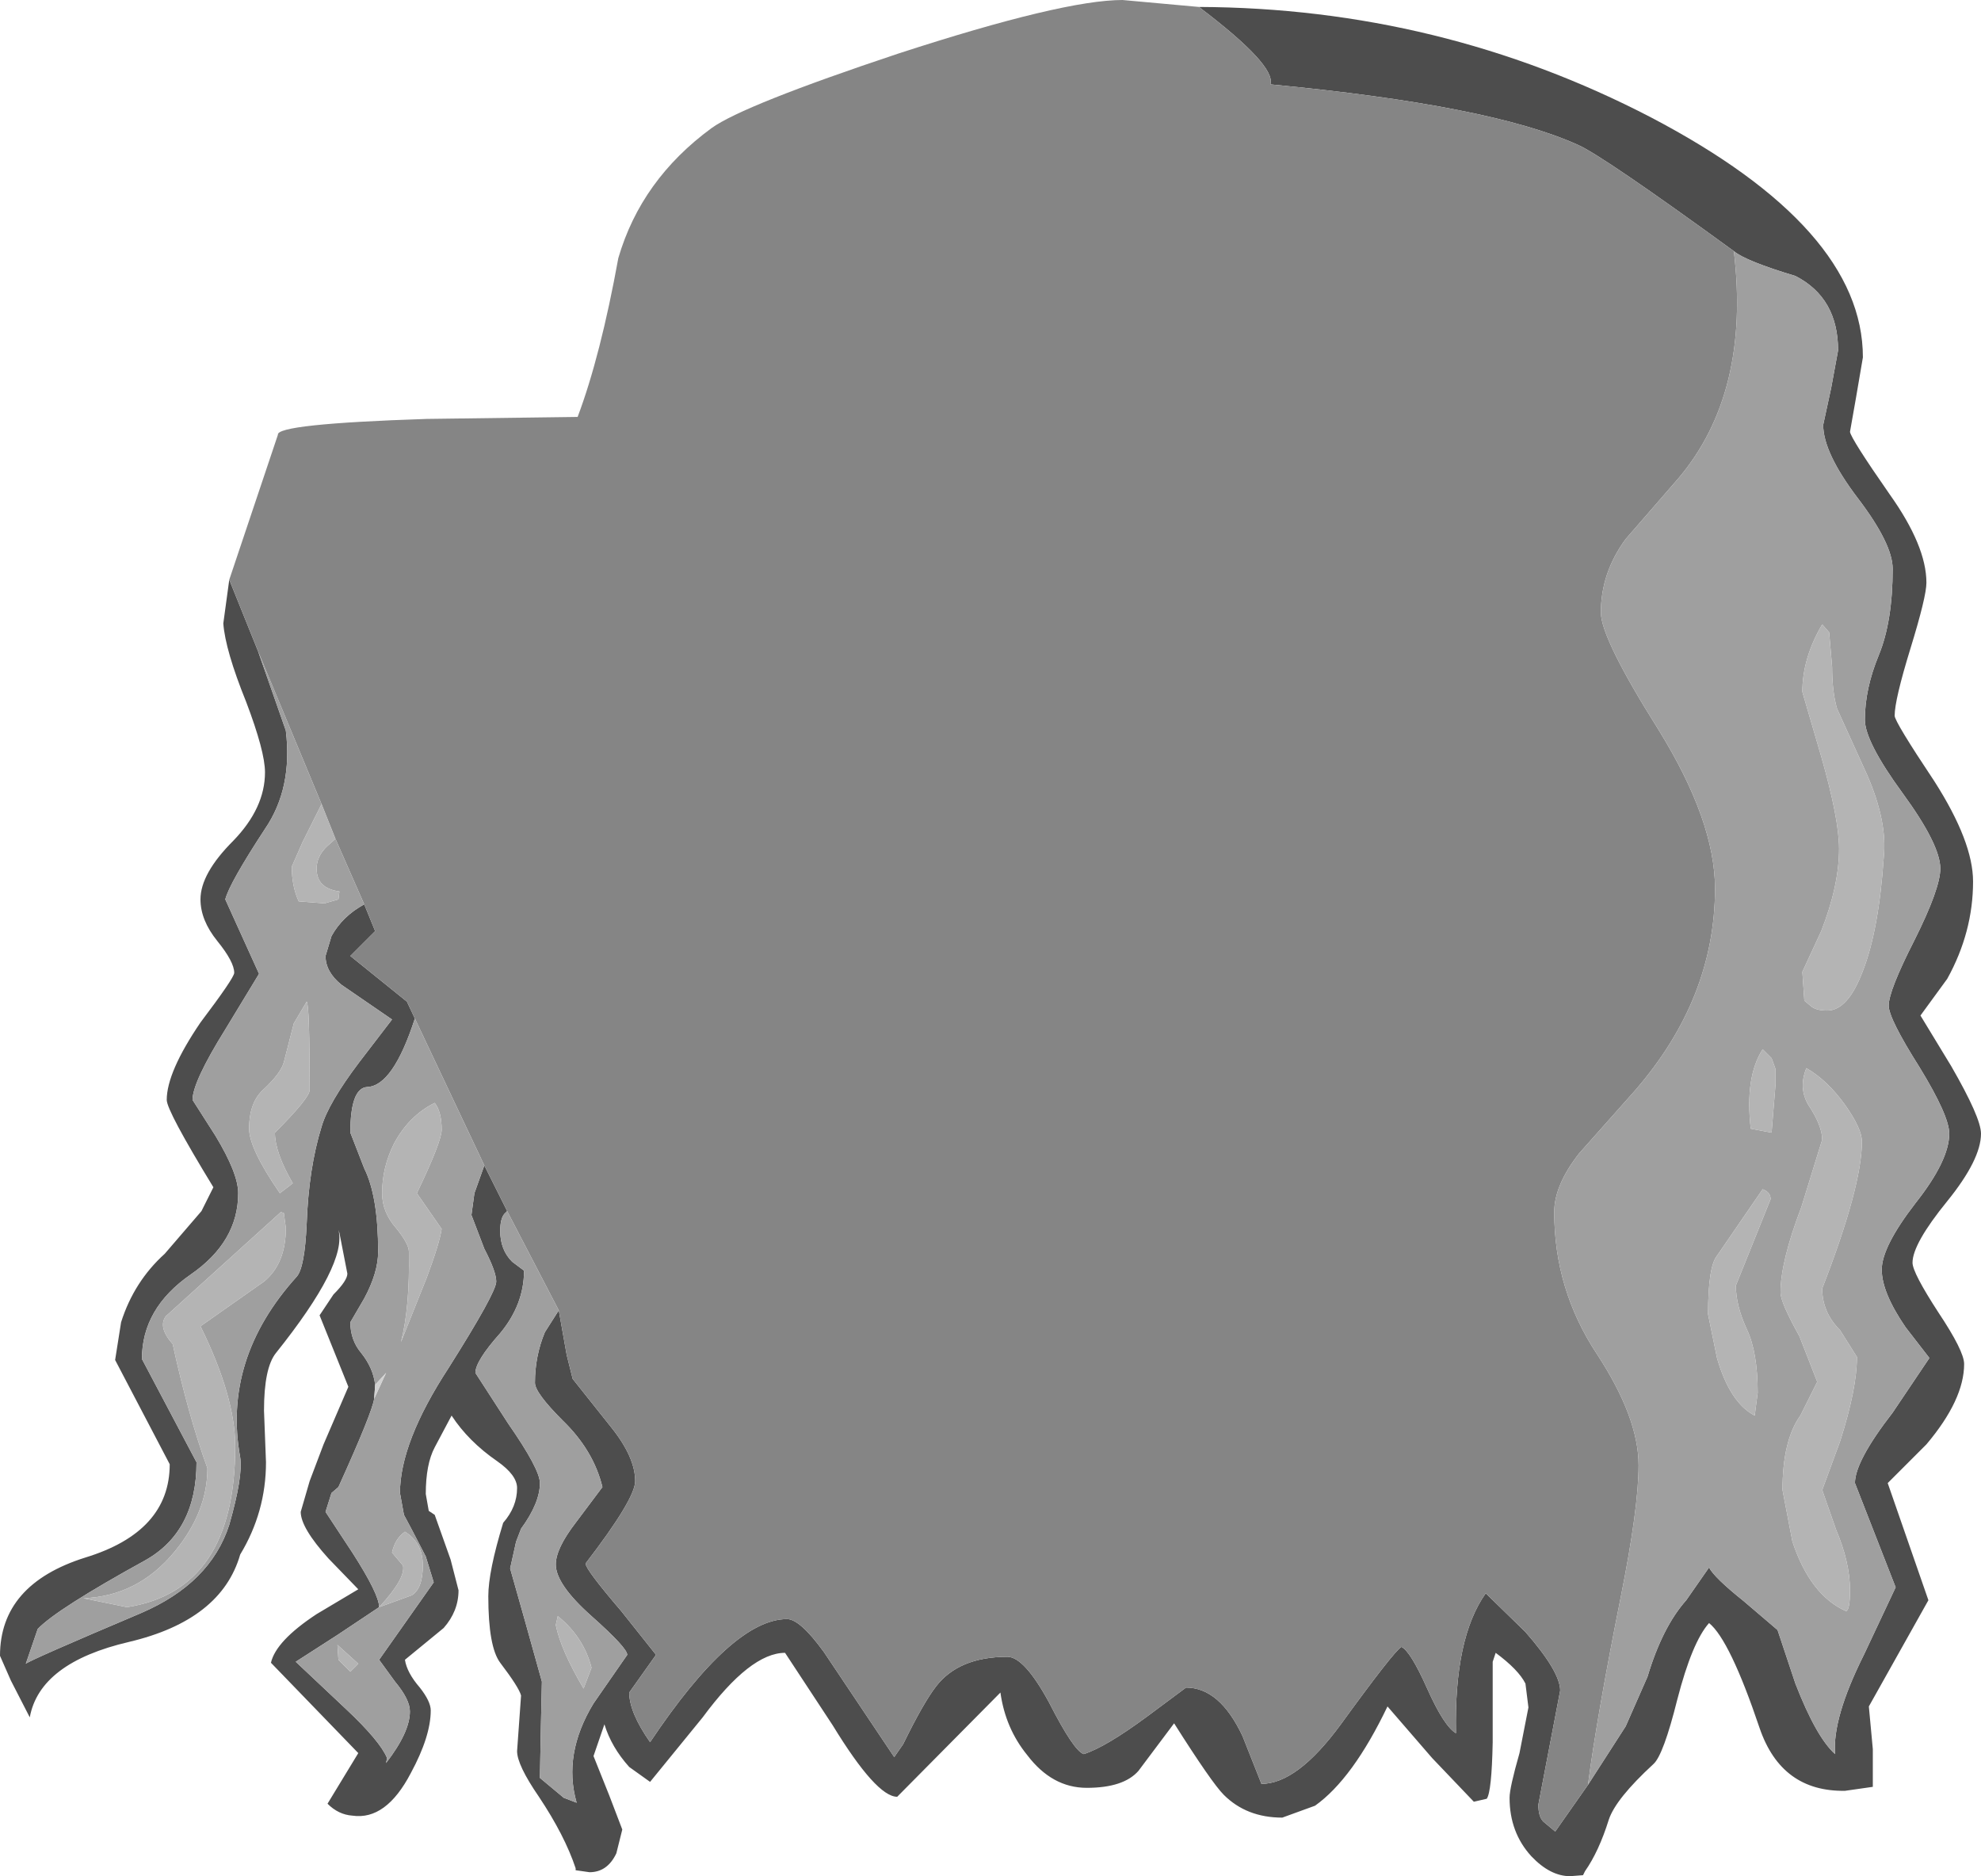 <?xml version="1.0" encoding="UTF-8" standalone="no"?>
<svg xmlns:ffdec="https://www.free-decompiler.com/flash" xmlns:xlink="http://www.w3.org/1999/xlink" ffdec:objectType="shape" height="94.5px" width="99.8px" xmlns="http://www.w3.org/2000/svg">
  <g transform="matrix(1.0, 0.0, 0.0, 1.0, 29.55, 49.7)">
    <path d="M57.8 -37.05 Q51.2 -41.85 49.95 -42.4 45.55 -44.4 34.45 -45.45 34.75 -46.4 30.85 -49.35 43.0 -49.3 53.6 -43.8 64.3 -38.2 64.3 -31.7 L63.95 -29.65 63.65 -27.95 Q63.7 -27.6 65.65 -24.8 67.5 -22.2 67.5 -20.35 67.5 -19.65 66.7 -17.05 65.9 -14.45 65.9 -13.65 65.9 -13.35 67.9 -10.35 69.85 -7.3 69.85 -5.3 69.85 -2.75 68.55 -0.4 L67.2 1.45 68.75 4.0 Q70.25 6.6 70.25 7.4 70.25 8.7 68.55 10.8 66.8 12.95 66.8 13.9 66.8 14.4 68.1 16.4 69.4 18.35 69.4 19.0 69.4 20.8 67.5 23.05 L65.55 25.0 67.6 30.9 64.6 36.25 64.8 38.4 64.8 40.3 63.4 40.5 Q60.2 40.55 59.1 37.35 57.6 32.9 56.55 32.05 55.7 33.0 54.95 35.9 54.25 38.7 53.75 39.15 51.85 40.9 51.5 41.95 51.0 43.55 50.3 44.55 L50.2 44.75 49.55 44.8 Q48.55 44.8 47.6 43.8 46.5 42.6 46.5 40.85 46.5 40.35 47.0 38.6 L47.45 36.3 47.3 35.1 Q46.95 34.4 45.8 33.55 L45.65 34.0 45.65 38.05 Q45.6 40.55 45.35 40.9 L44.7 41.05 42.6 38.85 40.35 36.25 Q38.6 39.9 36.7 41.25 L35.05 41.85 Q33.25 41.85 32.1 40.7 31.5 40.1 29.6 37.1 L27.8 39.5 Q27.05 40.35 25.2 40.35 23.45 40.35 22.2 38.7 21.1 37.35 20.85 35.55 L20.8 35.6 15.65 40.8 Q14.6 40.8 12.4 37.2 L10.0 33.55 Q8.25 33.55 5.85 36.8 L3.2 40.05 2.15 39.3 Q1.25 38.3 0.9 37.15 L0.35 38.75 1.15 40.75 1.8 42.45 1.5 43.65 Q1.05 44.6 0.15 44.6 L-0.55 44.5 -0.55 44.4 Q-1.1 42.75 -2.4 40.8 -3.5 39.2 -3.5 38.5 L-3.3 35.7 Q-3.4 35.3 -4.35 34.05 -4.95 33.25 -4.95 30.7 -4.95 29.45 -4.2 27.0 -3.5 26.2 -3.5 25.25 -3.5 24.6 -4.5 23.9 -5.95 22.9 -6.8 21.6 L-7.65 23.2 Q-8.1 24.05 -8.1 25.55 L-7.95 26.4 -7.65 26.6 -6.85 28.85 -6.45 30.4 Q-6.45 31.45 -7.2 32.3 L-9.15 33.9 Q-9.05 34.55 -8.4 35.3 -7.85 36.0 -7.85 36.45 -7.85 37.75 -8.85 39.6 -10.1 42.0 -11.8 41.75 -12.5 41.7 -13.05 41.15 L-11.5 38.6 -15.9 34.05 Q-15.65 32.95 -13.6 31.6 L-11.5 30.35 -13.0 28.8 Q-14.4 27.25 -14.4 26.45 L-13.95 24.9 -13.25 23.05 -12.0 20.15 -13.45 16.55 -12.75 15.5 Q-12.05 14.8 -12.05 14.45 L-12.45 12.4 -12.5 12.25 Q-12.05 13.95 -15.65 18.45 -16.25 19.2 -16.25 21.35 L-16.15 23.95 Q-16.15 26.45 -17.45 28.6 -18.4 31.9 -23.05 33.0 -27.55 34.05 -28.05 36.8 L-29.0 34.95 -29.55 33.7 Q-29.55 30.1 -25.25 28.75 -21.0 27.45 -21.0 24.05 L-23.75 18.8 -23.45 16.9 Q-22.8 14.85 -21.25 13.45 L-19.4 11.3 -18.8 10.1 Q-21.15 6.25 -21.15 5.7 -21.15 4.3 -19.45 1.8 -17.75 -0.45 -17.75 -0.7 -17.75 -1.25 -18.6 -2.3 -19.45 -3.35 -19.45 -4.4 -19.45 -5.7 -17.8 -7.35 -16.2 -9.0 -16.2 -10.8 -16.2 -11.85 -17.15 -14.35 -18.2 -16.95 -18.3 -18.3 L-18.0 -20.5 -16.55 -16.9 -15.15 -12.9 Q-14.8 -10.0 -16.2 -7.95 -18.0 -5.2 -18.2 -4.4 L-16.5 -0.65 -18.2 2.15 Q-19.85 4.8 -19.85 5.7 L-18.7 7.5 Q-17.55 9.4 -17.55 10.4 -17.55 12.85 -19.95 14.5 -22.4 16.2 -22.4 18.75 L-19.65 23.95 Q-19.65 27.45 -22.25 28.9 -26.7 31.35 -27.65 32.35 L-28.25 34.1 Q-28.0 33.9 -22.45 31.55 -18.95 30.05 -18.0 27.1 -17.3 24.65 -17.45 23.7 -18.35 18.75 -14.6 14.6 -14.2 14.15 -14.1 11.95 -14.0 9.15 -13.35 7.05 -13.0 5.85 -11.45 3.8 L-9.8 1.65 -12.35 -0.1 Q-13.15 -0.75 -13.15 -1.55 L-12.85 -2.55 Q-12.3 -3.55 -11.2 -4.15 L-10.65 -2.8 -11.9 -1.55 -10.6 -0.5 -9.05 0.75 -8.65 1.6 Q-9.75 5.0 -11.05 5.05 -11.9 5.1 -11.9 7.35 L-11.2 9.15 Q-10.5 10.55 -10.5 13.35 -10.5 14.4 -11.2 15.7 L-11.9 16.9 Q-11.9 17.8 -11.35 18.45 -10.75 19.2 -10.65 20.05 L-10.7 20.75 Q-10.8 21.45 -12.5 25.2 L-12.85 25.5 -13.15 26.45 -11.8 28.5 Q-10.45 30.6 -10.45 31.25 L-12.55 32.65 -14.65 34.0 -12.1 36.4 Q-10.4 38.0 -10.05 38.85 L-10.1 39.1 Q-8.9 37.55 -8.9 36.5 -8.9 35.9 -9.65 35.0 L-10.45 33.9 -7.7 30.0 -8.1 28.7 -8.8 27.35 -9.2 26.6 -9.4 25.5 Q-9.4 22.95 -6.95 19.2 -4.55 15.4 -4.55 14.85 -4.55 14.35 -5.15 13.2 L-5.8 11.5 -5.65 10.4 -5.15 9.0 -4.0 11.3 -4.15 11.45 Q-4.35 11.7 -4.35 12.3 -4.35 13.25 -3.75 13.85 L-3.15 14.3 Q-3.15 16.0 -4.35 17.45 -5.6 18.85 -5.6 19.45 L-3.95 22.0 Q-2.35 24.3 -2.35 25.0 -2.35 26.0 -3.3 27.3 L-3.55 27.95 -3.85 29.3 -3.1 31.95 -2.25 35.0 -2.3 37.25 -2.35 39.85 -1.15 40.85 -0.5 41.1 Q-1.2 38.65 0.35 36.1 L2.05 33.65 Q2.05 33.3 0.25 31.7 -1.55 30.1 -1.55 29.1 -1.55 28.3 -0.55 27.0 L0.8 25.2 Q0.35 23.35 -1.2 21.85 -2.6 20.45 -2.6 19.95 -2.6 18.6 -2.1 17.4 L-1.4 16.3 -1.0 18.55 -0.7 19.75 1.25 22.2 Q2.45 23.7 2.45 24.9 2.45 25.8 -0.05 29.05 -0.05 29.35 1.75 31.45 L3.5 33.65 2.15 35.55 Q2.15 36.55 3.2 38.05 7.35 31.85 10.1 31.85 10.75 31.85 11.95 33.5 L15.5 38.8 15.95 38.15 Q16.95 36.1 17.6 35.25 18.75 33.75 21.2 33.75 22.05 33.75 23.3 36.05 24.55 38.5 25.05 38.65 26.15 38.3 28.25 36.75 L30.2 35.3 Q31.9 35.3 33.05 37.75 L34.0 40.15 Q35.8 40.15 38.0 37.15 40.65 33.5 41.05 33.25 41.5 33.45 42.35 35.35 43.2 37.25 43.8 37.6 43.7 32.8 45.3 30.55 L47.3 32.5 Q49.05 34.5 49.05 35.45 L47.95 41.2 Q47.95 41.8 48.2 42.05 L48.8 42.55 50.45 40.2 52.35 37.25 53.45 34.75 Q54.2 32.25 55.4 30.9 L56.55 29.25 Q56.8 29.75 58.3 30.95 L60.0 32.4 60.9 35.1 Q61.95 37.8 62.9 38.65 62.75 36.85 64.35 33.65 L65.95 30.25 63.9 25.0 Q63.9 23.9 65.8 21.45 L67.65 18.7 66.45 17.15 Q65.25 15.4 65.25 14.25 65.25 13.1 66.95 10.9 68.65 8.75 68.65 7.4 68.65 6.5 67.15 4.05 65.6 1.6 65.6 0.95 65.6 0.2 66.9 -2.35 68.2 -4.95 68.2 -5.95 68.2 -7.15 66.3 -9.75 64.4 -12.35 64.4 -13.45 64.4 -15.0 65.1 -16.7 65.8 -18.4 65.8 -21.05 65.8 -22.3 64.05 -24.6 62.3 -26.9 62.3 -28.3 L62.7 -30.15 63.05 -32.05 Q63.05 -34.7 60.9 -35.8 58.4 -36.55 57.8 -37.05" fill="#4d4d4d" fill-rule="evenodd" stroke="none"/>
    <path d="M30.85 -49.35 Q34.75 -46.4 34.45 -45.45 45.55 -44.4 49.95 -42.4 51.2 -41.85 57.8 -37.05 58.65 -29.9 55.0 -25.6 L52.35 -22.55 Q51.1 -20.85 51.1 -18.85 51.1 -17.55 54.0 -12.95 56.85 -8.35 56.85 -4.95 56.85 0.6 52.8 5.25 L50.0 8.4 Q48.75 10.0 48.75 11.35 48.75 15.25 50.9 18.5 53.0 21.7 53.0 24.1 53.0 26.25 52.1 30.75 50.9 36.75 50.45 40.2 L48.8 42.55 48.2 42.05 Q47.95 41.8 47.95 41.2 L49.05 35.45 Q49.05 34.5 47.3 32.5 L45.3 30.55 Q43.7 32.8 43.8 37.6 43.2 37.25 42.35 35.35 41.5 33.45 41.05 33.25 40.65 33.5 38.0 37.15 35.8 40.15 34.0 40.15 L33.05 37.75 Q31.9 35.3 30.2 35.3 L28.25 36.75 Q26.15 38.3 25.05 38.65 24.55 38.5 23.3 36.05 22.05 33.75 21.2 33.75 18.75 33.75 17.6 35.25 16.95 36.1 15.95 38.15 L15.5 38.8 11.95 33.5 Q10.75 31.85 10.1 31.85 7.35 31.85 3.2 38.05 2.15 36.55 2.15 35.55 L3.5 33.65 1.75 31.45 Q-0.05 29.35 -0.05 29.05 2.45 25.8 2.45 24.9 2.45 23.7 1.25 22.2 L-0.7 19.75 -1.0 18.55 -1.4 16.3 -4.0 11.3 -5.15 9.0 -8.65 1.6 -9.05 0.75 -10.6 -0.5 -11.9 -1.55 -10.65 -2.8 -11.2 -4.15 -12.65 -7.45 -13.35 -9.2 -16.55 -16.9 -18.0 -20.5 -15.55 -27.8 Q-15.65 -28.35 -8.05 -28.6 L-0.45 -28.7 Q0.7 -31.75 1.6 -36.7 2.75 -40.65 6.3 -43.25 7.9 -44.4 15.7 -47.0 24.0 -49.7 27.0 -49.7 L30.85 -49.35" fill="#858585" fill-rule="evenodd" stroke="none"/>
    <path d="M-16.55 -16.9 L-13.35 -9.2 -14.3 -7.3 -14.85 -6.05 Q-14.85 -5.05 -14.5 -4.3 L-13.2 -4.2 -12.5 -4.4 -12.45 -4.8 Q-13.6 -4.95 -13.6 -5.95 -13.6 -6.55 -13.1 -7.05 L-12.65 -7.45 -11.2 -4.15 Q-12.3 -3.55 -12.85 -2.55 L-13.15 -1.55 Q-13.15 -0.75 -12.35 -0.1 L-9.8 1.65 -11.45 3.8 Q-13.0 5.85 -13.35 7.05 -14.0 9.15 -14.1 11.95 -14.2 14.15 -14.6 14.6 -18.35 18.75 -17.45 23.7 -17.3 24.65 -18.0 27.1 -18.95 30.05 -22.45 31.55 -28.0 33.9 -28.25 34.1 L-27.65 32.35 Q-26.7 31.35 -22.25 28.9 -19.65 27.45 -19.65 23.95 L-22.4 18.75 Q-22.4 16.2 -19.95 14.5 -17.55 12.85 -17.55 10.4 -17.55 9.4 -18.7 7.5 L-19.85 5.7 Q-19.85 4.8 -18.2 2.15 L-16.5 -0.65 -18.2 -4.4 Q-18.0 -5.2 -16.2 -7.95 -14.8 -10.0 -15.15 -12.9 L-16.55 -16.9 M-8.65 1.6 L-5.15 9.0 -5.65 10.4 -5.8 11.5 -5.15 13.2 Q-4.55 14.35 -4.55 14.85 -4.55 15.4 -6.95 19.2 -9.4 22.95 -9.4 25.5 L-9.2 26.6 -8.8 27.35 -8.1 28.7 -7.7 30.0 -10.45 33.9 -9.65 35.0 Q-8.9 35.9 -8.9 36.5 -8.9 37.55 -10.1 39.1 L-10.05 38.85 Q-10.4 38.0 -12.1 36.4 L-14.65 34.0 -12.55 32.65 -10.45 31.25 Q-10.45 30.6 -11.8 28.5 L-13.15 26.45 -12.85 25.5 -12.5 25.2 Q-10.8 21.45 -10.7 20.75 L-10.1 19.45 -10.65 20.05 Q-10.75 19.2 -11.35 18.45 -11.9 17.8 -11.9 16.9 L-11.2 15.7 Q-10.5 14.4 -10.5 13.35 -10.5 10.55 -11.2 9.15 L-11.9 7.35 Q-11.9 5.1 -11.05 5.05 -9.75 5.0 -8.65 1.6 M-4.0 11.3 L-1.4 16.3 -2.1 17.4 Q-2.6 18.6 -2.6 19.95 -2.6 20.45 -1.2 21.85 0.35 23.35 0.8 25.2 L-0.55 27.0 Q-1.55 28.3 -1.55 29.1 -1.55 30.1 0.25 31.7 2.05 33.3 2.05 33.65 L0.35 36.1 Q-1.2 38.65 -0.5 41.1 L-1.15 40.85 -2.35 39.85 -2.3 37.25 -2.25 35.0 -3.1 31.95 -3.85 29.3 -3.55 27.95 -3.3 27.3 Q-2.35 26.0 -2.35 25.0 -2.35 24.3 -3.95 22.0 L-5.6 19.45 Q-5.6 18.85 -4.35 17.45 -3.15 16.0 -3.15 14.3 L-3.75 13.85 Q-4.35 13.25 -4.35 12.3 -4.35 11.7 -4.15 11.45 L-4.0 11.3 M50.45 40.2 Q50.9 36.75 52.1 30.75 53.0 26.25 53.0 24.1 53.0 21.7 50.9 18.5 48.75 15.25 48.75 11.35 48.75 10.0 50.0 8.4 L52.8 5.25 Q56.85 0.6 56.85 -4.95 56.85 -8.35 54.0 -12.95 51.1 -17.55 51.1 -18.85 51.1 -20.85 52.35 -22.55 L55.0 -25.6 Q58.65 -29.9 57.8 -37.05 58.4 -36.55 60.9 -35.8 63.05 -34.7 63.05 -32.05 L62.7 -30.15 62.3 -28.3 Q62.3 -26.9 64.05 -24.6 65.8 -22.3 65.8 -21.05 65.8 -18.4 65.1 -16.7 64.4 -15.0 64.4 -13.45 64.4 -12.35 66.3 -9.75 68.2 -7.15 68.2 -5.95 68.2 -4.95 66.9 -2.35 65.6 0.2 65.6 0.95 65.6 1.6 67.15 4.05 68.65 6.5 68.65 7.4 68.65 8.75 66.95 10.9 65.25 13.1 65.25 14.25 65.25 15.4 66.45 17.15 L67.65 18.7 65.8 21.45 Q63.9 23.9 63.9 25.0 L65.95 30.25 64.35 33.65 Q62.75 36.85 62.9 38.65 61.95 37.8 60.9 35.1 L60.0 32.4 58.3 30.95 Q56.8 29.75 56.55 29.25 L55.4 30.9 Q54.2 32.25 53.45 34.75 L52.35 37.25 50.45 40.2 M64.5 -10.7 L63.0 -14.0 Q62.75 -14.85 62.75 -16.1 L62.6 -17.85 62.25 -18.25 Q61.25 -16.55 61.25 -14.85 L62.2 -11.6 Q63.1 -8.45 63.1 -6.95 63.1 -5.1 62.2 -2.8 L61.25 -0.75 61.35 0.7 61.65 0.95 Q61.9 1.2 62.5 1.2 63.55 1.2 64.3 -0.8 65.1 -2.85 65.35 -6.5 65.55 -8.3 64.5 -10.7 M61.55 5.95 Q62.25 7.0 62.25 7.7 L61.2 11.1 Q60.15 13.85 60.15 15.4 60.15 15.9 61.1 17.6 L62.0 19.9 61.15 21.6 Q60.25 22.85 60.25 25.35 L60.75 27.95 Q61.65 30.65 63.45 31.45 63.65 31.4 63.65 30.4 63.65 29.0 62.95 27.35 L62.25 25.35 63.15 22.9 Q64.0 20.25 64.0 18.65 L63.15 17.3 Q62.25 16.4 62.25 15.2 64.25 10.05 64.25 7.8 64.25 7.15 63.4 5.95 62.5 4.7 61.45 4.1 61.05 5.1 61.55 5.95 M59.25 10.2 L56.95 13.55 Q56.5 14.1 56.5 16.5 L56.95 18.7 Q57.6 20.95 58.85 21.6 L59.0 20.45 Q59.0 18.4 58.45 17.25 57.9 16.05 57.9 15.05 L59.65 10.7 Q59.65 10.35 59.25 10.2 M59.9 4.15 L59.7 3.6 59.25 3.15 Q58.35 4.55 58.65 7.15 L59.7 7.35 59.9 4.9 59.9 4.15 M-21.2 16.6 Q-21.6 17.15 -20.85 18.0 -20.05 21.65 -19.1 24.25 -19.1 26.45 -20.75 28.45 -22.6 30.7 -25.35 30.8 L-23.15 31.25 Q-17.7 30.4 -17.7 23.15 -17.7 20.65 -19.45 17.1 L-16.25 14.85 Q-15.15 13.95 -15.15 12.15 L-15.25 11.4 -15.4 11.35 -21.2 16.6 M-15.25 3.8 Q-15.4 4.35 -16.25 5.15 -17.0 5.8 -17.0 7.15 -17.0 8.15 -15.45 10.4 L-14.8 9.9 Q-15.7 8.35 -15.7 7.35 -13.95 5.6 -13.95 5.2 -13.95 0.9 -14.1 0.75 L-14.75 1.85 -15.25 3.8 M-10.3 10.4 Q-10.3 11.35 -9.6 12.15 -8.95 12.95 -8.95 13.35 -8.9 16.15 -9.35 17.9 L-8.05 14.65 Q-7.4 12.9 -7.3 12.2 L-8.55 10.4 Q-7.3 7.8 -7.3 7.2 -7.3 6.3 -7.65 5.85 -8.95 6.5 -9.7 7.9 -10.3 9.1 -10.3 10.4 M-10.45 31.25 L-8.8 30.65 Q-8.25 30.3 -8.25 29.15 -8.25 28.0 -9.15 27.45 -9.65 27.8 -9.8 28.5 L-9.25 29.15 Q-9.1 29.8 -10.45 31.25 M-11.5 34.1 L-12.55 33.15 -12.5 33.9 -11.9 34.5 -11.5 34.1 M-0.15 35.35 L0.25 34.3 Q-0.15 32.75 -1.45 31.7 L-1.55 32.15 Q-1.3 33.4 -0.15 35.35" fill="#9f9f9f" fill-rule="evenodd" stroke="none"/>
    <path d="M-13.35 -9.2 L-12.65 -7.45 -13.1 -7.05 Q-13.6 -6.55 -13.6 -5.95 -13.6 -4.95 -12.45 -4.8 L-12.5 -4.4 -13.2 -4.2 -14.5 -4.3 Q-14.85 -5.05 -14.85 -6.05 L-14.3 -7.3 -13.35 -9.2 M59.9 4.15 L59.9 4.9 59.7 7.35 58.65 7.15 Q58.35 4.55 59.25 3.15 L59.7 3.6 59.9 4.15 M59.25 10.2 Q59.65 10.35 59.65 10.7 L57.9 15.05 Q57.9 16.05 58.45 17.25 59.0 18.4 59.0 20.45 L58.85 21.6 Q57.6 20.95 56.95 18.7 L56.5 16.5 Q56.5 14.1 56.95 13.55 L59.25 10.2 M61.55 5.95 Q61.05 5.1 61.45 4.1 62.5 4.7 63.4 5.95 64.25 7.15 64.25 7.8 64.25 10.05 62.25 15.2 62.25 16.4 63.15 17.3 L64.0 18.65 Q64.0 20.25 63.15 22.9 L62.25 25.35 62.95 27.35 Q63.65 29.0 63.65 30.4 63.65 31.4 63.45 31.45 61.65 30.65 60.75 27.95 L60.25 25.35 Q60.25 22.85 61.15 21.6 L62.0 19.9 61.1 17.6 Q60.15 15.9 60.15 15.4 60.15 13.85 61.2 11.1 L62.25 7.7 Q62.25 7.0 61.55 5.95 M64.5 -10.7 Q65.55 -8.3 65.35 -6.5 65.1 -2.85 64.3 -0.8 63.55 1.2 62.5 1.2 61.9 1.2 61.65 0.95 L61.35 0.7 61.25 -0.75 62.2 -2.8 Q63.1 -5.1 63.1 -6.95 63.1 -8.45 62.2 -11.6 L61.25 -14.85 Q61.25 -16.55 62.25 -18.25 L62.6 -17.85 62.75 -16.1 Q62.75 -14.85 63.0 -14.0 L64.5 -10.7 M-10.3 10.4 Q-10.3 9.1 -9.7 7.9 -8.95 6.5 -7.65 5.85 -7.3 6.3 -7.3 7.2 -7.3 7.8 -8.55 10.4 L-7.3 12.2 Q-7.4 12.9 -8.05 14.65 L-9.35 17.9 Q-8.9 16.15 -8.95 13.35 -8.95 12.95 -9.6 12.15 -10.3 11.35 -10.3 10.4 M-15.25 3.8 L-14.75 1.85 -14.1 0.75 Q-13.95 0.9 -13.95 5.2 -13.95 5.6 -15.7 7.35 -15.7 8.35 -14.8 9.9 L-15.45 10.4 Q-17.0 8.15 -17.0 7.15 -17.0 5.8 -16.25 5.15 -15.4 4.35 -15.25 3.8 M-21.2 16.6 L-15.4 11.35 -15.25 11.4 -15.15 12.15 Q-15.15 13.95 -16.25 14.85 L-19.45 17.1 Q-17.7 20.65 -17.7 23.15 -17.7 30.4 -23.15 31.25 L-25.35 30.8 Q-22.6 30.7 -20.75 28.45 -19.1 26.45 -19.1 24.25 -20.05 21.65 -20.85 18.0 -21.6 17.15 -21.2 16.6 M-10.45 31.25 Q-9.1 29.8 -9.25 29.15 L-9.8 28.5 Q-9.65 27.8 -9.15 27.45 -8.25 28.0 -8.25 29.15 -8.25 30.3 -8.8 30.65 L-10.45 31.25 M-0.15 35.35 Q-1.3 33.4 -1.55 32.15 L-1.45 31.7 Q-0.15 32.75 0.25 34.3 L-0.15 35.35 M-11.5 34.1 L-11.9 34.5 -12.5 33.9 -12.55 33.15 -11.5 34.1" fill="#b4b4b4" fill-rule="evenodd" stroke="none"/>
    <path d="M-10.65 20.05 L-10.1 19.45 -10.7 20.75 -10.65 20.05" fill="#d1d1d1" fill-rule="evenodd" stroke="none"/>
  </g>
</svg>
